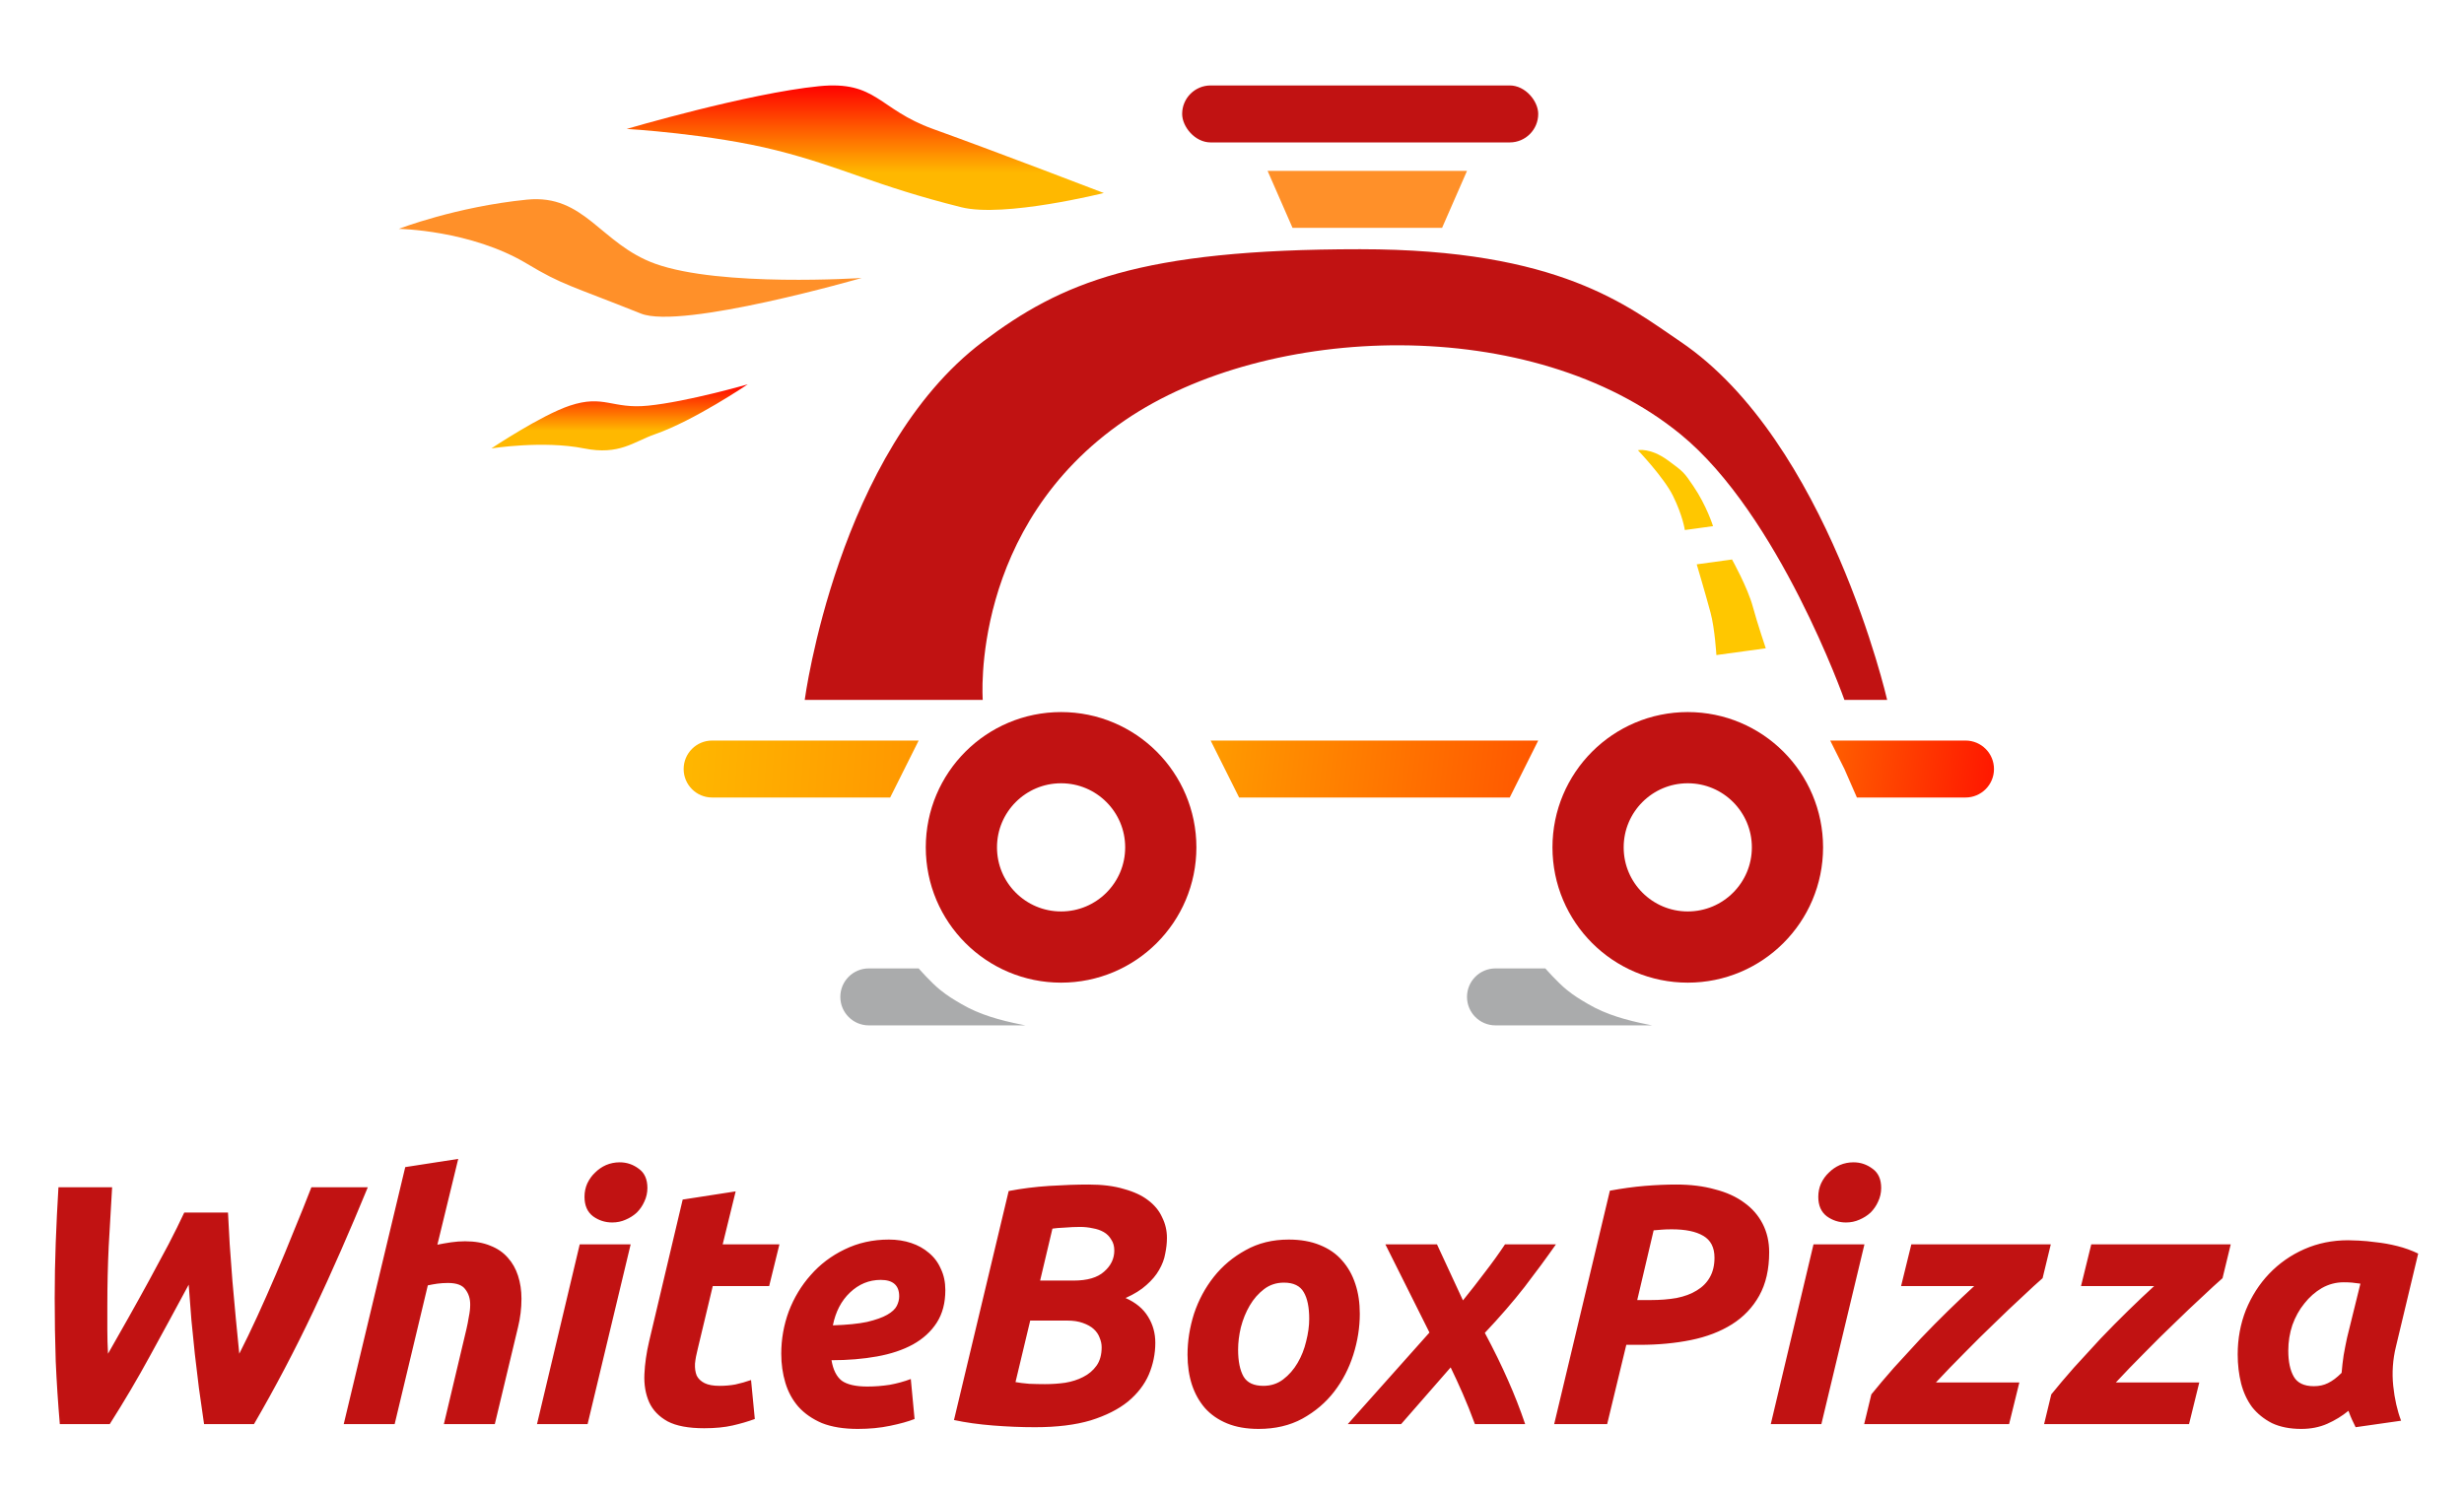 <svg width="173" height="105" viewBox="0 0 173 105" fill="none" xmlns="http://www.w3.org/2000/svg">
<rect x="83" y="6" width="25" height="4" rx="2" fill="#C11212"/>
<path d="M89 12H103L101.25 16H90.75L89 12Z" fill="#FF9029"/>
<path d="M69 24C74.5 19.852 80 17.5 95.5 17.5C109.5 17.5 114.305 21.5 118 24C128.343 30.997 132.5 49.148 132.5 49.148H129.5C129.5 49.148 124.897 36.137 118 30.5C107.568 21.973 89 22.685 79 29.5C68.058 36.957 69 49.148 69 49.148H56.5C56.5 49.148 58.81 31.686 69 24Z" fill="#C11212"/>
<path d="M57.5 6.053C61.557 5.647 61.664 7.672 65.5 9.053C70.108 10.711 77.5 13.553 77.5 13.553C77.5 13.553 70.5 15.303 67.5 14.553C61.364 13.019 59.176 11.733 54.5 10.553C49.921 9.396 44 9.053 44 9.053C44 9.053 52.5 6.553 57.5 6.053Z" fill="url(#paint0_linear)"/>
<path d="M37 14.018C41.057 13.613 42.164 17.138 46 18.518C50.608 20.176 60.5 19.519 60.5 19.519C60.5 19.519 47.871 23.167 45 22.018C40 20.019 39.5 20.019 37 18.518C33.047 16.146 28 16.071 28 16.071C28 16.071 32 14.518 37 14.018Z" fill="#FF9029"/>
<path d="M40 28.486C42.408 27.683 42.974 28.741 45.5 28.486C48.282 28.206 52.5 26.986 52.5 26.986C52.5 26.986 48.724 29.541 46 30.486C44.479 31.014 43.5 31.986 41 31.486C38.128 30.912 34.5 31.486 34.5 31.486C34.5 31.486 37.996 29.154 40 28.486Z" fill="url(#paint1_linear)"/>
<path d="M119.129 39.627L121.606 39.286C121.606 39.286 122.704 41.245 123.073 42.617C123.377 43.749 123.977 45.522 123.977 45.522L120.509 45.998C120.509 45.998 120.404 44.157 120.101 43.026C119.732 41.653 119.129 39.627 119.129 39.627Z" fill="#FFC700"/>
<path d="M115 31.614C115 31.614 115.857 31.411 117.118 32.333C118.232 33.147 118.245 33.187 118.876 34.11C119.825 35.496 120.275 36.946 120.275 36.946L118.294 37.218C118.294 37.218 118.158 36.227 117.458 34.809C116.829 33.535 115 31.614 115 31.614Z" fill="#FFC700"/>
<path d="M48 54C48 52.895 48.895 52 50 52H64.5L63.5 54L62.5 56H50C48.895 56 48 55.105 48 54Z" fill="url(#paint2_linear)"/>
<path d="M140 54C140 52.895 139.105 52 138 52H128.5L129.5 54L130.375 56H138C139.105 56 140 55.105 140 54Z" fill="url(#paint3_linear)"/>
<path d="M85 52H108L107 54L106 56H87L85 52Z" fill="url(#paint4_linear)"/>
<circle cx="74.5" cy="59.5" r="7" stroke="#C11212" stroke-width="5"/>
<circle cx="118.5" cy="59.5" r="7" stroke="#C11212" stroke-width="5"/>
<path d="M59 70C59 68.895 59.895 68 61 68H64.5C64.5 68 65.355 68.98 66 69.5C66.548 69.942 66.894 70.143 67.5 70.5C68.781 71.255 70.236 71.647 71.694 71.939L72 72H61C59.895 72 59 71.105 59 70Z" fill="#AAABAC"/>
<path d="M103 70C103 68.895 103.895 68 105 68H108.5C108.5 68 109.355 68.98 110 69.5C110.548 69.942 110.893 70.143 111.5 70.5C112.781 71.255 114.236 71.647 115.694 71.939L116 72H105C103.895 72 103 71.105 103 70Z" fill="#AAABAC"/>
<path d="M16.008 85.144C16.04 85.8 16.08 86.544 16.128 87.376C16.192 88.208 16.256 89.072 16.32 89.968C16.4 90.848 16.48 91.728 16.56 92.608C16.64 93.488 16.72 94.304 16.8 95.056C17.216 94.24 17.64 93.36 18.072 92.416C18.504 91.472 18.936 90.496 19.368 89.488C19.8 88.48 20.224 87.456 20.64 86.416C21.072 85.376 21.48 84.36 21.864 83.368H25.824C24.576 86.408 23.304 89.304 22.008 92.056C20.712 94.792 19.32 97.44 17.832 100H14.328C14.2 99.12 14.08 98.28 13.968 97.48C13.872 96.664 13.776 95.864 13.68 95.08C13.6 94.296 13.52 93.504 13.44 92.704C13.376 91.904 13.312 91.072 13.248 90.208C12.336 91.904 11.432 93.568 10.536 95.2C9.656 96.816 8.712 98.416 7.704 100H4.2C4.072 98.512 3.976 97.04 3.912 95.584C3.864 94.128 3.84 92.648 3.84 91.144C3.84 89.848 3.864 88.56 3.912 87.28C3.96 85.984 4.024 84.68 4.104 83.368H7.872C7.792 84.776 7.712 86.16 7.632 87.52C7.568 88.864 7.536 90.264 7.536 91.72C7.536 92.264 7.536 92.816 7.536 93.376C7.536 93.936 7.552 94.496 7.584 95.056C8.032 94.272 8.504 93.44 9 92.56C9.496 91.68 9.984 90.8 10.464 89.92C10.944 89.04 11.4 88.192 11.832 87.376C12.264 86.544 12.632 85.8 12.936 85.144H16.008ZM32.653 87.16C33.341 87.16 33.933 87.264 34.429 87.472C34.925 87.664 35.333 87.944 35.653 88.312C35.973 88.664 36.213 89.088 36.373 89.584C36.533 90.08 36.613 90.616 36.613 91.192C36.613 91.864 36.533 92.528 36.373 93.184L34.741 100H31.165L32.749 93.328C32.813 93.056 32.869 92.768 32.917 92.464C32.981 92.16 33.013 91.872 33.013 91.6C33.013 91.184 32.901 90.832 32.677 90.544C32.469 90.24 32.061 90.088 31.453 90.088C31.197 90.088 30.949 90.104 30.709 90.136C30.485 90.168 30.261 90.208 30.037 90.256L27.709 100H24.133L28.453 81.952L32.173 81.376L30.709 87.4C31.029 87.336 31.349 87.28 31.669 87.232C32.005 87.184 32.333 87.16 32.653 87.16ZM41.255 100H37.703L40.703 87.376H44.279L41.255 100ZM42.983 85.84C42.487 85.84 42.039 85.696 41.639 85.408C41.239 85.104 41.039 84.648 41.039 84.04C41.039 83.704 41.103 83.392 41.231 83.104C41.375 82.8 41.559 82.544 41.783 82.336C42.007 82.112 42.263 81.936 42.551 81.808C42.855 81.68 43.175 81.616 43.511 81.616C44.007 81.616 44.455 81.768 44.855 82.072C45.255 82.36 45.455 82.808 45.455 83.416C45.455 83.752 45.383 84.072 45.239 84.376C45.111 84.664 44.935 84.92 44.711 85.144C44.487 85.352 44.223 85.52 43.919 85.648C43.631 85.776 43.319 85.84 42.983 85.84ZM47.932 84.232L51.652 83.656L50.74 87.376H54.724L54.004 90.304H50.044L48.988 94.72C48.892 95.088 48.828 95.432 48.796 95.752C48.78 96.072 48.82 96.352 48.916 96.592C49.028 96.816 49.212 96.992 49.468 97.12C49.724 97.248 50.076 97.312 50.524 97.312C50.908 97.312 51.276 97.28 51.628 97.216C51.996 97.136 52.364 97.032 52.732 96.904L52.996 99.64C52.516 99.816 51.996 99.968 51.436 100.096C50.876 100.224 50.212 100.288 49.444 100.288C48.34 100.288 47.484 100.128 46.876 99.808C46.268 99.472 45.836 99.024 45.58 98.464C45.324 97.888 45.212 97.232 45.244 96.496C45.276 95.76 45.388 94.984 45.58 94.168L47.932 84.232ZM54.853 95.056C54.853 94.032 55.029 93.04 55.381 92.08C55.749 91.12 56.261 90.272 56.917 89.536C57.573 88.784 58.365 88.184 59.293 87.736C60.237 87.272 61.277 87.04 62.413 87.04C62.973 87.04 63.493 87.12 63.973 87.28C64.453 87.44 64.869 87.672 65.221 87.976C65.589 88.28 65.869 88.656 66.061 89.104C66.269 89.536 66.373 90.032 66.373 90.592C66.373 91.488 66.173 92.248 65.773 92.872C65.373 93.496 64.813 94.008 64.093 94.408C63.389 94.792 62.549 95.072 61.573 95.248C60.597 95.424 59.533 95.512 58.381 95.512C58.493 96.184 58.733 96.664 59.101 96.952C59.485 97.224 60.085 97.36 60.901 97.36C61.413 97.36 61.933 97.32 62.461 97.24C62.989 97.144 63.485 97.008 63.949 96.832L64.213 99.64C63.765 99.816 63.189 99.976 62.485 100.12C61.797 100.264 61.045 100.336 60.229 100.336C59.237 100.336 58.397 100.2 57.709 99.928C57.037 99.64 56.485 99.256 56.053 98.776C55.637 98.296 55.333 97.736 55.141 97.096C54.949 96.456 54.853 95.776 54.853 95.056ZM61.837 89.872C61.021 89.872 60.301 90.168 59.677 90.76C59.069 91.336 58.669 92.104 58.477 93.064C59.469 93.032 60.269 92.952 60.877 92.824C61.485 92.68 61.957 92.512 62.293 92.32C62.629 92.128 62.853 91.92 62.965 91.696C63.077 91.472 63.133 91.248 63.133 91.024C63.133 90.256 62.701 89.872 61.837 89.872ZM72.668 100.216C71.708 100.216 70.724 100.176 69.716 100.096C68.708 100.016 67.796 99.888 66.98 99.712L70.82 83.632C71.732 83.456 72.684 83.336 73.676 83.272C74.684 83.208 75.604 83.176 76.436 83.176C77.396 83.176 78.22 83.28 78.908 83.488C79.612 83.68 80.18 83.944 80.612 84.28C81.06 84.616 81.388 85.016 81.596 85.48C81.82 85.928 81.932 86.408 81.932 86.92C81.932 87.272 81.892 87.64 81.812 88.024C81.748 88.408 81.604 88.792 81.38 89.176C81.172 89.544 80.876 89.896 80.492 90.232C80.124 90.568 79.636 90.872 79.028 91.144C79.748 91.464 80.276 91.904 80.612 92.464C80.948 93.008 81.116 93.616 81.116 94.288C81.116 95.056 80.964 95.8 80.66 96.52C80.356 97.224 79.868 97.856 79.196 98.416C78.524 98.96 77.652 99.4 76.58 99.736C75.508 100.056 74.204 100.216 72.668 100.216ZM72.332 92.728L71.3 97.048C71.556 97.096 71.876 97.136 72.26 97.168C72.66 97.184 73.028 97.192 73.364 97.192C73.844 97.192 74.316 97.16 74.78 97.096C75.26 97.016 75.684 96.88 76.052 96.688C76.436 96.496 76.748 96.232 76.988 95.896C77.228 95.56 77.348 95.128 77.348 94.6C77.348 94.376 77.3 94.152 77.204 93.928C77.124 93.704 76.988 93.504 76.796 93.328C76.604 93.152 76.348 93.008 76.028 92.896C75.724 92.784 75.356 92.728 74.924 92.728H72.332ZM73.028 89.92H75.38C76.34 89.92 77.052 89.712 77.516 89.296C77.996 88.88 78.236 88.384 78.236 87.808C78.236 87.504 78.164 87.248 78.02 87.04C77.892 86.816 77.716 86.64 77.492 86.512C77.268 86.384 77.012 86.296 76.724 86.248C76.436 86.184 76.14 86.152 75.836 86.152C75.5 86.152 75.14 86.168 74.756 86.2C74.372 86.216 74.084 86.24 73.892 86.272L73.028 89.92ZM88.369 100.336C87.521 100.336 86.785 100.208 86.161 99.952C85.537 99.696 85.017 99.336 84.601 98.872C84.201 98.408 83.897 97.864 83.689 97.24C83.481 96.6 83.377 95.896 83.377 95.128C83.377 94.168 83.529 93.208 83.833 92.248C84.153 91.288 84.617 90.424 85.225 89.656C85.833 88.888 86.577 88.264 87.457 87.784C88.337 87.288 89.345 87.04 90.481 87.04C91.313 87.04 92.041 87.168 92.665 87.424C93.305 87.68 93.825 88.04 94.225 88.504C94.641 88.968 94.953 89.52 95.161 90.16C95.369 90.784 95.473 91.48 95.473 92.248C95.473 93.208 95.321 94.168 95.017 95.128C94.713 96.088 94.265 96.952 93.673 97.72C93.081 98.488 92.337 99.12 91.441 99.616C90.561 100.096 89.537 100.336 88.369 100.336ZM90.145 90.064C89.617 90.064 89.153 90.216 88.753 90.52C88.353 90.824 88.017 91.208 87.745 91.672C87.473 92.136 87.265 92.648 87.121 93.208C86.993 93.752 86.929 94.272 86.929 94.768C86.929 95.584 87.057 96.216 87.313 96.664C87.569 97.096 88.033 97.312 88.705 97.312C89.233 97.312 89.697 97.16 90.097 96.856C90.497 96.552 90.833 96.168 91.105 95.704C91.377 95.24 91.577 94.736 91.705 94.192C91.849 93.632 91.921 93.104 91.921 92.608C91.921 91.792 91.793 91.168 91.537 90.736C91.281 90.288 90.817 90.064 90.145 90.064ZM100.892 87.376L102.716 91.312C103.26 90.64 103.772 89.984 104.252 89.344C104.748 88.704 105.22 88.048 105.668 87.376H109.244C108.572 88.336 107.836 89.336 107.036 90.376C106.236 91.4 105.308 92.472 104.252 93.592C104.892 94.792 105.436 95.904 105.884 96.928C106.332 97.936 106.732 98.96 107.084 100H103.556C103.268 99.216 102.98 98.496 102.692 97.84C102.404 97.184 102.124 96.576 101.852 96.016L98.372 100H94.628L100.364 93.568L97.268 87.376H100.892ZM117.688 83.176C118.696 83.176 119.6 83.288 120.4 83.512C121.216 83.72 121.904 84.032 122.464 84.448C123.024 84.848 123.456 85.344 123.76 85.936C124.064 86.528 124.216 87.192 124.216 87.928C124.216 89.128 123.984 90.144 123.52 90.976C123.056 91.808 122.416 92.48 121.6 92.992C120.784 93.504 119.824 93.872 118.72 94.096C117.616 94.32 116.416 94.432 115.12 94.432H114.184L112.84 100H109.12L113.032 83.608C113.896 83.448 114.712 83.336 115.48 83.272C116.264 83.208 117 83.176 117.688 83.176ZM117.376 86.32C117.104 86.32 116.872 86.328 116.68 86.344C116.488 86.36 116.296 86.376 116.104 86.392L114.952 91.288H115.888C116.56 91.288 117.168 91.24 117.712 91.144C118.272 91.032 118.744 90.856 119.128 90.616C119.528 90.376 119.832 90.072 120.04 89.704C120.264 89.32 120.376 88.856 120.376 88.312C120.376 87.592 120.112 87.08 119.584 86.776C119.072 86.472 118.336 86.32 117.376 86.32ZM127.88 100H124.328L127.328 87.376H130.904L127.88 100ZM129.608 85.84C129.112 85.84 128.664 85.696 128.264 85.408C127.864 85.104 127.664 84.648 127.664 84.04C127.664 83.704 127.728 83.392 127.856 83.104C128 82.8 128.184 82.544 128.408 82.336C128.632 82.112 128.888 81.936 129.176 81.808C129.48 81.68 129.8 81.616 130.136 81.616C130.632 81.616 131.08 81.768 131.48 82.072C131.88 82.36 132.08 82.808 132.08 83.416C132.08 83.752 132.008 84.072 131.864 84.376C131.736 84.664 131.56 84.92 131.336 85.144C131.112 85.352 130.848 85.52 130.544 85.648C130.256 85.776 129.944 85.84 129.608 85.84ZM143.413 89.752C143.045 90.072 142.565 90.512 141.973 91.072C141.381 91.616 140.741 92.224 140.053 92.896C139.365 93.552 138.661 94.248 137.941 94.984C137.221 95.704 136.549 96.4 135.925 97.072H141.781L141.061 100H130.885L131.389 97.912C131.853 97.336 132.381 96.712 132.973 96.04C133.581 95.368 134.205 94.688 134.845 94C135.501 93.312 136.149 92.656 136.789 92.032C137.445 91.392 138.053 90.816 138.613 90.304H133.477L134.197 87.376H143.989L143.413 89.752ZM156.046 89.752C155.678 90.072 155.198 90.512 154.606 91.072C154.014 91.616 153.374 92.224 152.686 92.896C151.998 93.552 151.294 94.248 150.574 94.984C149.854 95.704 149.182 96.4 148.558 97.072H154.414L153.694 100H143.518L144.022 97.912C144.486 97.336 145.014 96.712 145.606 96.04C146.214 95.368 146.838 94.688 147.478 94C148.134 93.312 148.782 92.656 149.422 92.032C150.078 91.392 150.686 90.816 151.246 90.304H146.11L146.83 87.376H156.622L156.046 89.752ZM168.223 94.552C167.999 95.464 167.935 96.384 168.031 97.312C168.127 98.224 168.311 99.04 168.583 99.76L165.391 100.216C165.295 100.024 165.207 99.84 165.127 99.664C165.047 99.488 164.967 99.288 164.887 99.064C164.439 99.432 163.943 99.736 163.399 99.976C162.855 100.216 162.247 100.336 161.575 100.336C160.775 100.336 160.087 100.2 159.511 99.928C158.951 99.64 158.487 99.264 158.119 98.8C157.767 98.32 157.511 97.768 157.351 97.144C157.191 96.504 157.111 95.824 157.111 95.104C157.111 94 157.303 92.96 157.687 91.984C158.087 91.008 158.631 90.16 159.319 89.44C160.023 88.704 160.847 88.128 161.791 87.712C162.735 87.296 163.759 87.088 164.863 87.088C165.007 87.088 165.255 87.096 165.607 87.112C165.975 87.128 166.391 87.168 166.855 87.232C167.319 87.28 167.807 87.368 168.319 87.496C168.831 87.624 169.319 87.8 169.783 88.024L168.223 94.552ZM165.727 90.136C165.519 90.104 165.327 90.08 165.151 90.064C164.991 90.048 164.791 90.04 164.551 90.04C164.007 90.04 163.495 90.176 163.015 90.448C162.551 90.72 162.143 91.08 161.791 91.528C161.439 91.96 161.159 92.464 160.951 93.04C160.759 93.616 160.663 94.216 160.663 94.84C160.663 95.608 160.791 96.216 161.047 96.664C161.303 97.112 161.775 97.336 162.463 97.336C162.831 97.336 163.159 97.264 163.447 97.12C163.751 96.976 164.071 96.736 164.407 96.4C164.439 96 164.487 95.584 164.551 95.152C164.631 94.704 164.711 94.296 164.791 93.928L165.727 90.136Z" fill="#C11212"/>
<defs>
<linearGradient id="paint0_linear" x1="60.75" y1="6" x2="60.75" y2="14.74" gradientUnits="userSpaceOnUse">
<stop stop-color="#FF0000"/>
<stop offset="0.703" stop-color="#FFB800"/>
</linearGradient>
<linearGradient id="paint1_linear" x1="43.5" y1="26.986" x2="43.5" y2="31.625" gradientUnits="userSpaceOnUse">
<stop stop-color="#FF0000"/>
<stop offset="0.703" stop-color="#FFB800"/>
</linearGradient>
<linearGradient id="paint2_linear" x1="40" y1="48" x2="142" y2="55" gradientUnits="userSpaceOnUse">
<stop stop-color="#FFC700"/>
<stop offset="1" stop-color="#FF0000"/>
</linearGradient>
<linearGradient id="paint3_linear" x1="111.5" y1="50" x2="144" y2="54" gradientUnits="userSpaceOnUse">
<stop stop-color="#FFC700"/>
<stop offset="1" stop-color="#FF0000"/>
</linearGradient>
<linearGradient id="paint4_linear" x1="70.5" y1="49" x2="137" y2="57" gradientUnits="userSpaceOnUse">
<stop stop-color="#FFC700"/>
<stop offset="1" stop-color="#FF0000"/>
</linearGradient>
</defs>
</svg>
